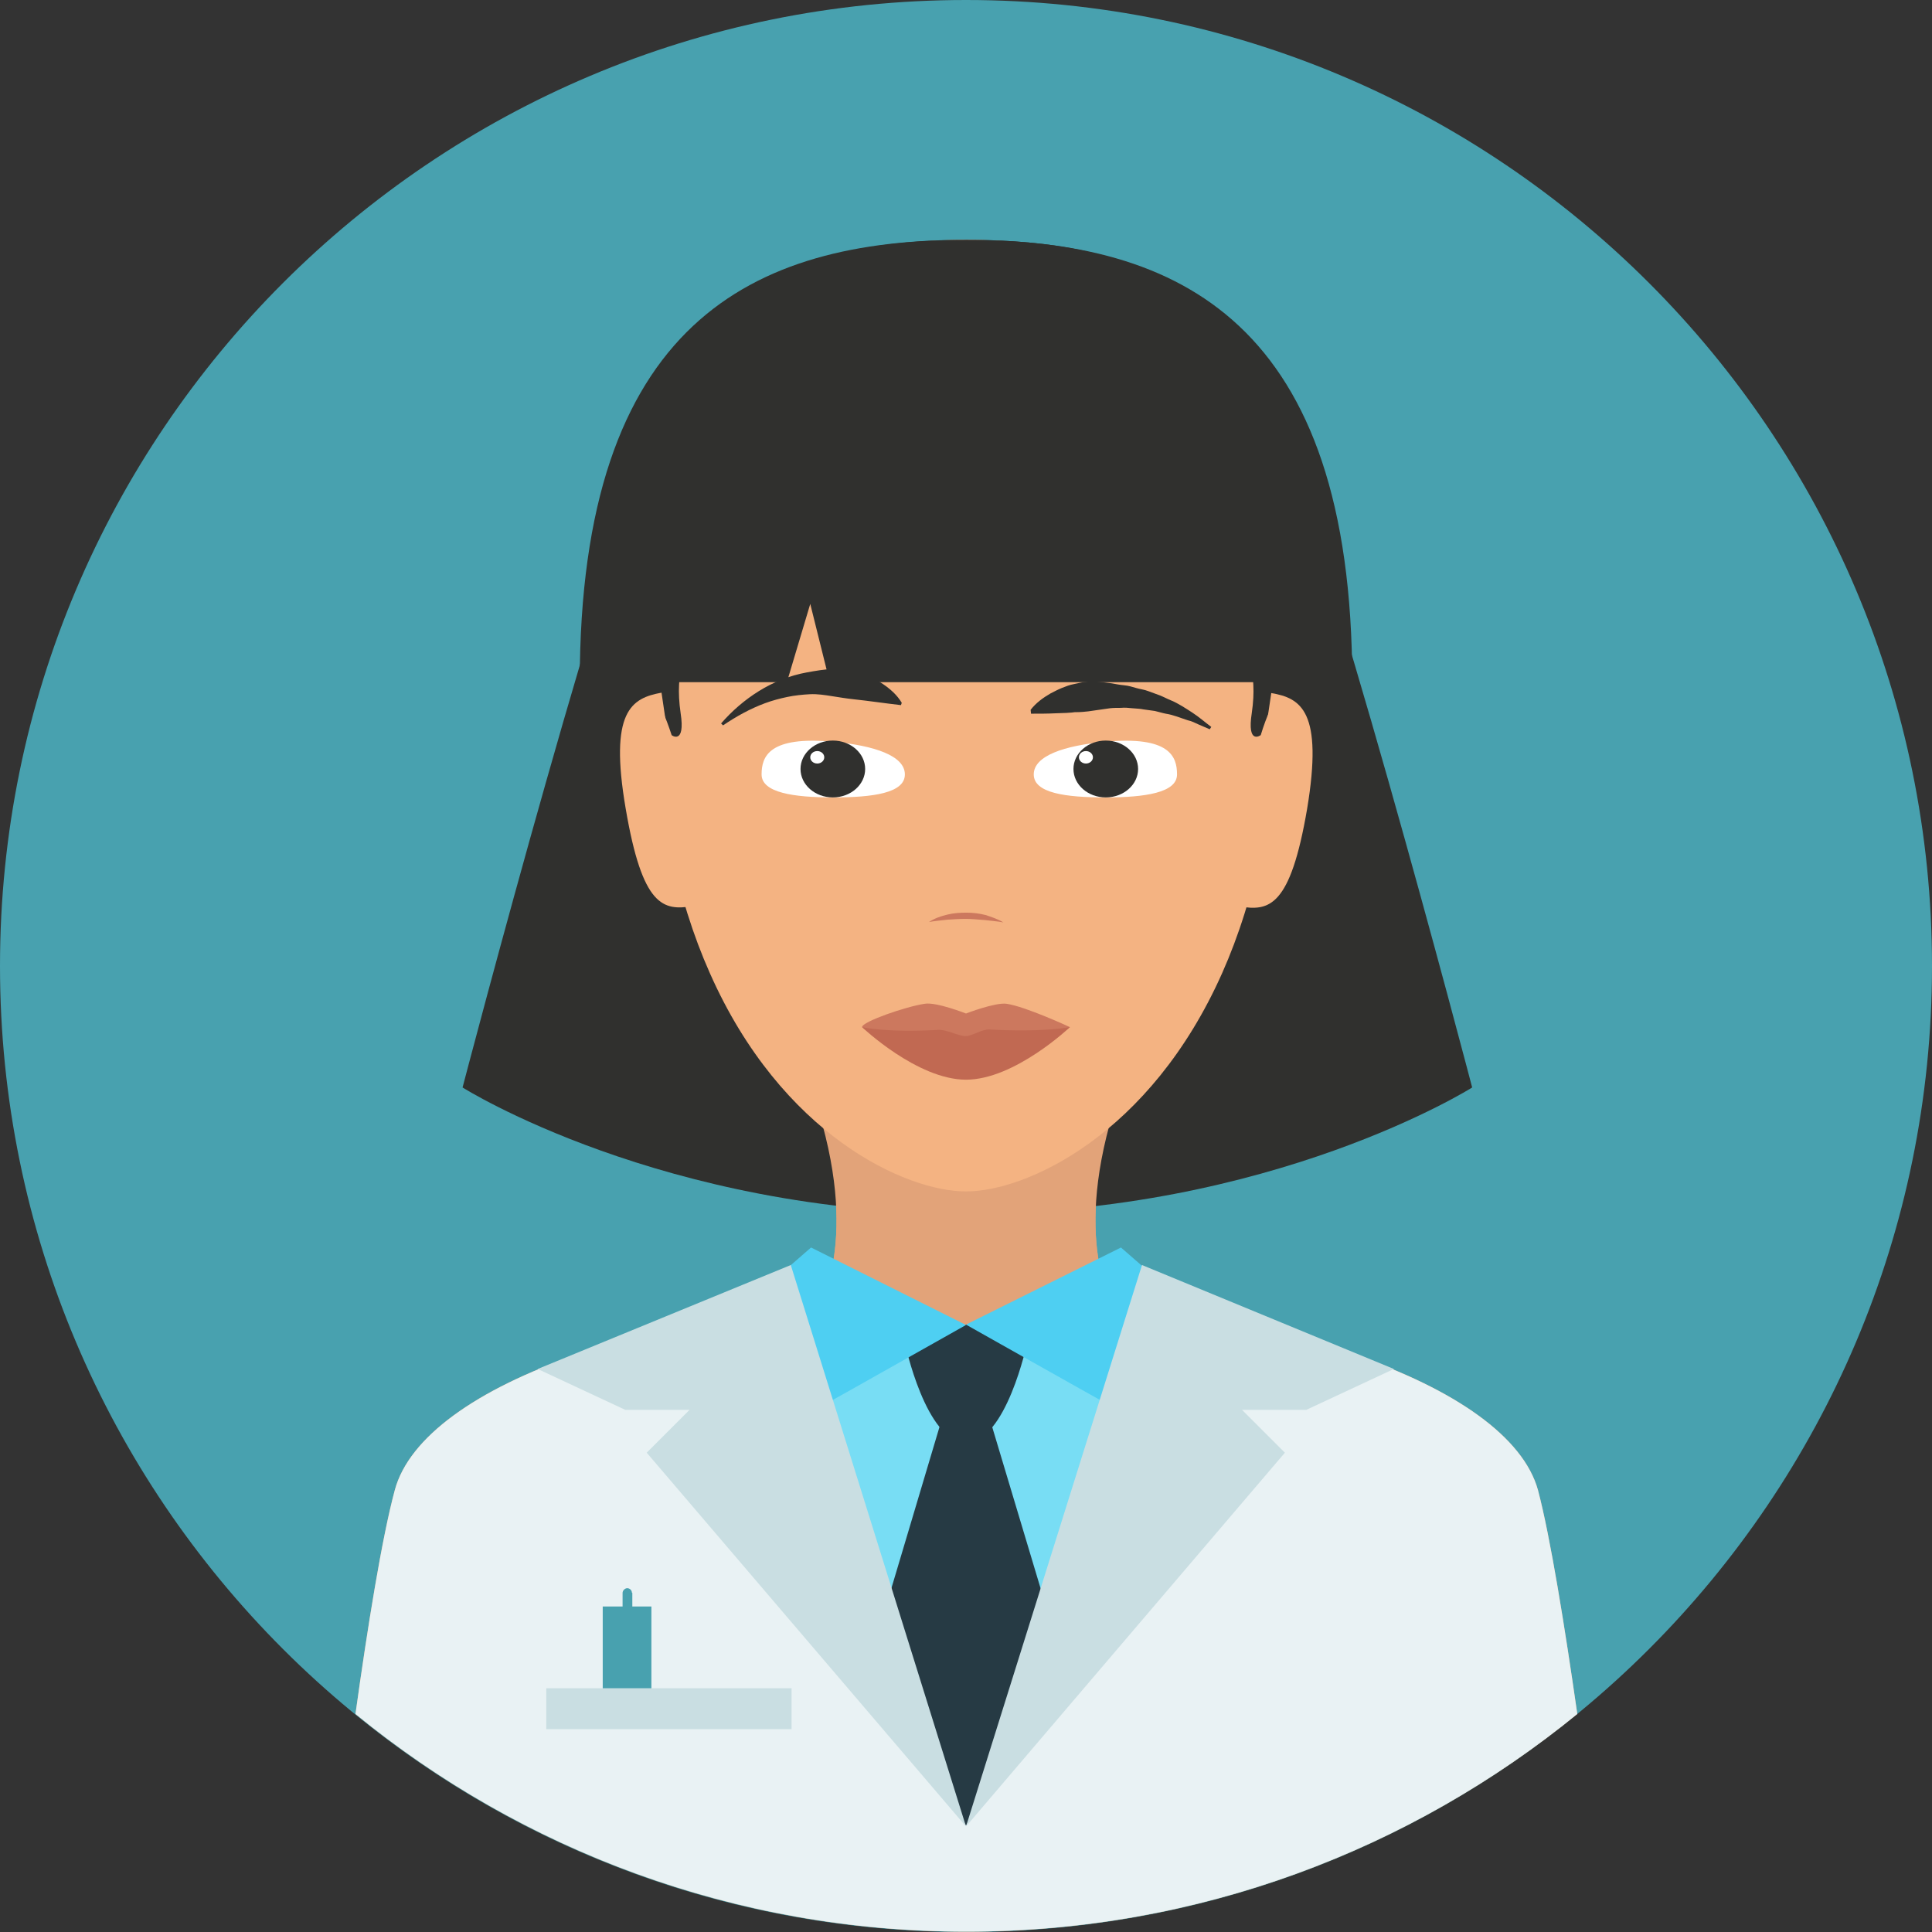 <?xml version="1.0" encoding="utf-8"?>
<!-- Generator: Adobe Illustrator 25.1.0, SVG Export Plug-In . SVG Version: 6.00 Build 0)  -->
<svg version="1.1" id="Layer_1" xmlns="http://www.w3.org/2000/svg" xmlns:xlink="http://www.w3.org/1999/xlink" x="0px" y="0px"
	 viewBox="0 0 496.2 496.2" style="enable-background:new 0 0 496.2 496.2;" xml:space="preserve">
<rect x="0" y="0" width="496.2" height="496.2" fill="#333333" stroke="none"/>
<style type="text/css">
	.st0{fill:#48A1AF;}
	.st1{fill:#E2A379;}
	.st2{fill:#E9F2F4;}
	.st3{fill:#C9DEE2;}
	.st4{fill:#78DDF4;}
	.st5{fill:#30302E;}
	.st6{fill:#263A44;}
	.st7{fill:#4ECFF2;}
	.st8{fill:#F4B382;}
	.st9{fill:#CC785E;}
	.st10{fill:#C16952;}
	.st11{fill:#FFFFFF;}
</style>
<path class="st0" d="M496.2,248.1C496.2,111.1,385.1,0,248.1,0S0,111.1,0,248.1s111.1,248.1,248.1,248.1S496.2,385.1,496.2,248.1z"
	/>
<path id="SVGCleanerId_0" class="st1" d="M287,282.1h-77.8c12.1,36.6,1,53.3,1,53.3l26.9,6.1h22l26.9-6.1
	C286,335.4,274.9,318.7,287,282.1z"/>
<g>
	<path class="st1" d="M248.2,390.1c44.9,0,37.8-54.7,37.8-54.7s-8.9,17.3-38.1,17.3s-37.5-17.3-37.5-17.3S203.3,390.1,248.2,390.1z"
		/>
	<path class="st1" d="M247.8,333.4c-77.2,0-139.1,22.1-146.4,49.3c-3.3,12.2-7,35.2-10.1,57.5c42.7,34.9,97.4,55.9,156.9,55.9
		s114.1-21,156.9-55.9c-3.2-22.3-6.9-45.4-10.1-57.5C387.5,355.5,324.9,333.4,247.8,333.4z"/>
</g>
<path class="st2" d="M247.8,333.4c-77.2,0-139.1,22.1-146.4,49.3c-3.3,12.2-7,35.2-10.1,57.5c42.7,34.9,97.4,55.9,156.9,55.9
	s114.1-21,156.9-55.9c-3.2-22.3-6.9-45.4-10.1-57.5C387.5,355.5,324.9,333.4,247.8,333.4z"/>
<rect x="140.3" y="433.6" class="st3" width="63" height="10.5"/>
<g>
	<rect x="154.8" y="412.6" class="st0" width="12.5" height="21"/>
	<path class="st0" d="M162.3,409.1c0-0.7-0.6-1.2-1.2-1.2s-1.2,0.6-1.2,1.2v4.2h2.5v-4.2H162.3z"/>
</g>
<path class="st4" d="M247.7,333.4c-1.4,0-2.9,0-4.3,0c-0.4,0-0.8,0-1.1,0c-1.1,0-2.1,0-3.2,0c-0.2,0-0.5,0-0.7,0
	c-19.7,0.3-37.9,1.8-52.9,4.1c0,0,4,37.9,4,58.6l58.5,69l58.3-68.9c0-42.6-0.1-58.9-0.1-58.9C289.5,334.8,270.3,333.4,247.7,333.4z"
	/>
<g>
	<path class="st5" d="M378.1,279.3c0,0-51.3,32.4-130,32.4V61.6c46.7,0,63,14.7,76.3,40.2C338.8,129.1,378.1,279.3,378.1,279.3z"/>
	<path class="st5" d="M118.8,279.3c0,0,51.3,32.4,130,32.4V61.6c-46.7,0-63,14.7-76.3,40.2C158.1,129.1,118.8,279.3,118.8,279.3z"/>
</g>
<g>
	<path id="SVGCleanerId_0_1_" class="st1" d="M287,282.1h-77.8c12.1,36.6,1,53.3,1,53.3l26.9,6.1h22l26.9-6.1
		C286,335.4,274.9,318.7,287,282.1z"/>
</g>
<g>
	<path class="st6" d="M248.1,340.2l-15.7,4.7c0,0,5.4,25.6,15.7,25.6c10.3,0,15.7-25.6,15.7-25.6L248.1,340.2z"/>
	<path class="st6" d="M248.1,468.9c0,0,16.1-29.4,23.7-45.8l-19.7-65.7H244l-19.5,65.4C232.1,439.3,248.1,468.9,248.1,468.9z"/>
</g>
<path class="st7" d="M306.5,336.6l-18.6-16.2l-39.8,19.8c0,0,58.1,32.8,58.4,32.6V336.6z"/>
<polygon class="st3" points="358,351.6 293.3,324.9 248.1,469.1 330,373.1 319,362.1 335.5,362.1 "/>
<path class="st7" d="M189.7,336.6l18.6-16.2l39.8,19.9c0,0-58.1,32.8-58.3,32.6v-36.3H189.7z"/>
<polygon class="st3" points="138.1,351.6 203.1,324.9 248.1,469.1 166.1,373.1 177.1,362.1 160.6,362.1 "/>
<path class="st8" d="M327.9,175.2c0-92.4-35.7-113.6-79.8-113.6c-44,0-79.8,21.2-79.8,113.6c0,31.3,5.6,55.8,14,74.7
	c18.4,41.6,50.3,56.1,65.8,56.1s47.3-14.5,65.8-56.1C322.3,231,327.9,206.5,327.9,175.2z"/>
<g>
	<path class="st5" d="M174.8,183.1c-0.4-2.7-0.5-5.2-0.4-7.1c0.1-2.9,0.5-4.7,0.5-4.7l-9.4,3.5c0,1.4,0,2.9,0,4.3c0,0,1-0.3,2.8-0.9
		c-0.1,0-0.2,0.1-0.3,0.1c1.3,2.2,2.9,5.6,4.5,10.5C172.4,188.8,176.1,191.5,174.8,183.1z"/>
	<path class="st5" d="M321.9,176c0.1,2,0,4.4-0.4,7.1c-1.3,8.4,2.3,5.7,2.3,5.7c1.5-5,3.2-8.3,4.4-10.5c1.6,0.6,2.5,0.8,2.5,0.8
		c0-1.5,0-2.9,0-4.3l-9.3-3.5C321.4,171.3,321.8,173.1,321.9,176"/>
	<path class="st5" d="M347.3,175.2c0-92.4-44.4-113.6-99.2-113.6l0,0l0,0l0,0l0,0c-54.8,0-99.2,21.2-99.2,113.6h53.2l6-20.1l5,20.1
		H347.3z"/>
</g>
<g>
	<path class="st8" d="M160.7,207.7c4.3,25.2,9.6,26.3,17.3,25l-8.1-54.8C162.2,179.3,156.4,182.6,160.7,207.7z"/>
	<path class="st8" d="M326.5,178l-8.1,54.8c7.6,1.3,13,0.1,17.3-25C339.9,182.6,334.1,179.3,326.5,178z"/>
</g>
<path class="st9" d="M274.8,263.8c0,0-14.2,9.6-26.7,9.6s-26.7-9.6-26.7-9.6c0-1.4,11.3-5.3,16.1-6c3-0.5,10.6,2.5,10.6,2.5
	s7.5-2.9,10.4-2.5C263.4,258.5,274.8,263.8,274.8,263.8z"/>
<path class="st10" d="M274.8,263.8c0,0-14.2,13.5-26.7,13.5s-26.7-13.5-26.7-13.5s6.5,1.5,19.6,0.7c2.2-0.1,5.1,1.6,7,1.6
	c1.7,0,4.2-1.8,6.1-1.7C267.9,265.2,274.8,263.8,274.8,263.8z"/>
<path class="st11" d="M302.3,198.9c0,4.7-8.2,5.9-18.4,5.9s-18.4-1.1-18.4-5.9s7.8-7.4,18.4-8.4C300.3,189,302.3,194.2,302.3,198.9z
	"/>
<ellipse class="st5" cx="284" cy="197.5" rx="8.3" ry="7.3"/>
<g>
	<path class="st5" d="M264.7,182.3c1.4-1.8,3.2-3.1,5.1-4.2c1-0.5,1.9-1,2.9-1.4s2-0.8,3.1-1s2.1-0.5,3.2-0.6s2.2-0.1,3.3,0l3.2,0.4
		c1.1,0.2,2.1,0.4,3.2,0.5s2.1,0.4,3.1,0.7s2.1,0.4,3.1,0.8l3,1.1c1,0.4,1.9,0.9,2.9,1.3c1.9,0.8,3.7,2,5.4,3.1
		c1.7,1.1,3.3,2.5,4.9,3.7l-0.4,0.6l-2.8-1.2c-0.9-0.4-1.8-0.9-2.8-1.1c-1.9-0.6-3.7-1.4-5.7-1.7c-1-0.2-1.9-0.5-2.8-0.7l-2.9-0.4
		c-0.9-0.2-1.9-0.2-2.9-0.3s-1.9-0.2-2.9-0.1c-1,0-1.9,0-2.8,0.1l-2.8,0.4c-0.9,0.1-1.9,0.3-2.8,0.4c-0.9,0.1-1.9,0.2-2.8,0.2
		c-0.5,0-0.9,0-1.4,0.1c-0.5,0-0.9,0.1-1.4,0.1c-1,0-1.9,0.1-2.9,0.1c-2,0.1-4,0.1-6.2,0.1L264.7,182.3z"/>
</g>
<g>
	<path class="st5" d="M231.4,181.1c-4.4-0.5-8.3-1.1-12.1-1.5c-1.9-0.2-3.7-0.5-5.6-0.8c-1.9-0.3-3.8-0.6-5.7-0.5s-3.9,0.3-5.8,0.7
		c-1.9,0.4-3.8,0.9-5.7,1.6c-3.8,1.4-7.4,3.4-10.8,5.7l-0.5-0.5c2.8-3.2,6-6,9.7-8.3s7.9-4,12.3-4.8c2.2-0.4,4.5-0.8,6.8-0.9
		c2.3-0.1,4.6,0.2,6.7,0.9c2.2,0.7,4.2,1.7,6.1,3c1.9,1.3,3.6,2.8,4.8,4.8L231.4,181.1z"/>
</g>
<path class="st11" d="M214,190.5c10.6,1,18.4,3.6,18.4,8.4s-8.2,5.9-18.4,5.9s-18.4-1.2-18.4-5.9S197.6,189,214,190.5z"/>
<ellipse class="st5" cx="213.9" cy="197.5" rx="8.3" ry="7.3"/>
<ellipse class="st11" cx="209.9" cy="194.5" rx="1.8" ry="1.6"/>
<ellipse class="st11" cx="278.9" cy="194.5" rx="1.8" ry="1.6"/>
<g>
	<path class="st9" d="M257.7,236.9c-1.6-0.3-3.2-0.4-4.8-0.6c-1.6-0.1-3.2-0.3-4.8-0.3c-1.6,0-3.2,0.1-4.7,0.2
		c-1.6,0.2-3.2,0.3-4.8,0.6c1.5-1,3.1-1.5,4.7-1.9c1.6-0.4,3.3-0.5,4.9-0.5c1.7,0,3.3,0.2,4.9,0.6
		C254.6,235.5,256.2,236,257.7,236.9z"/>
</g>
</svg>
